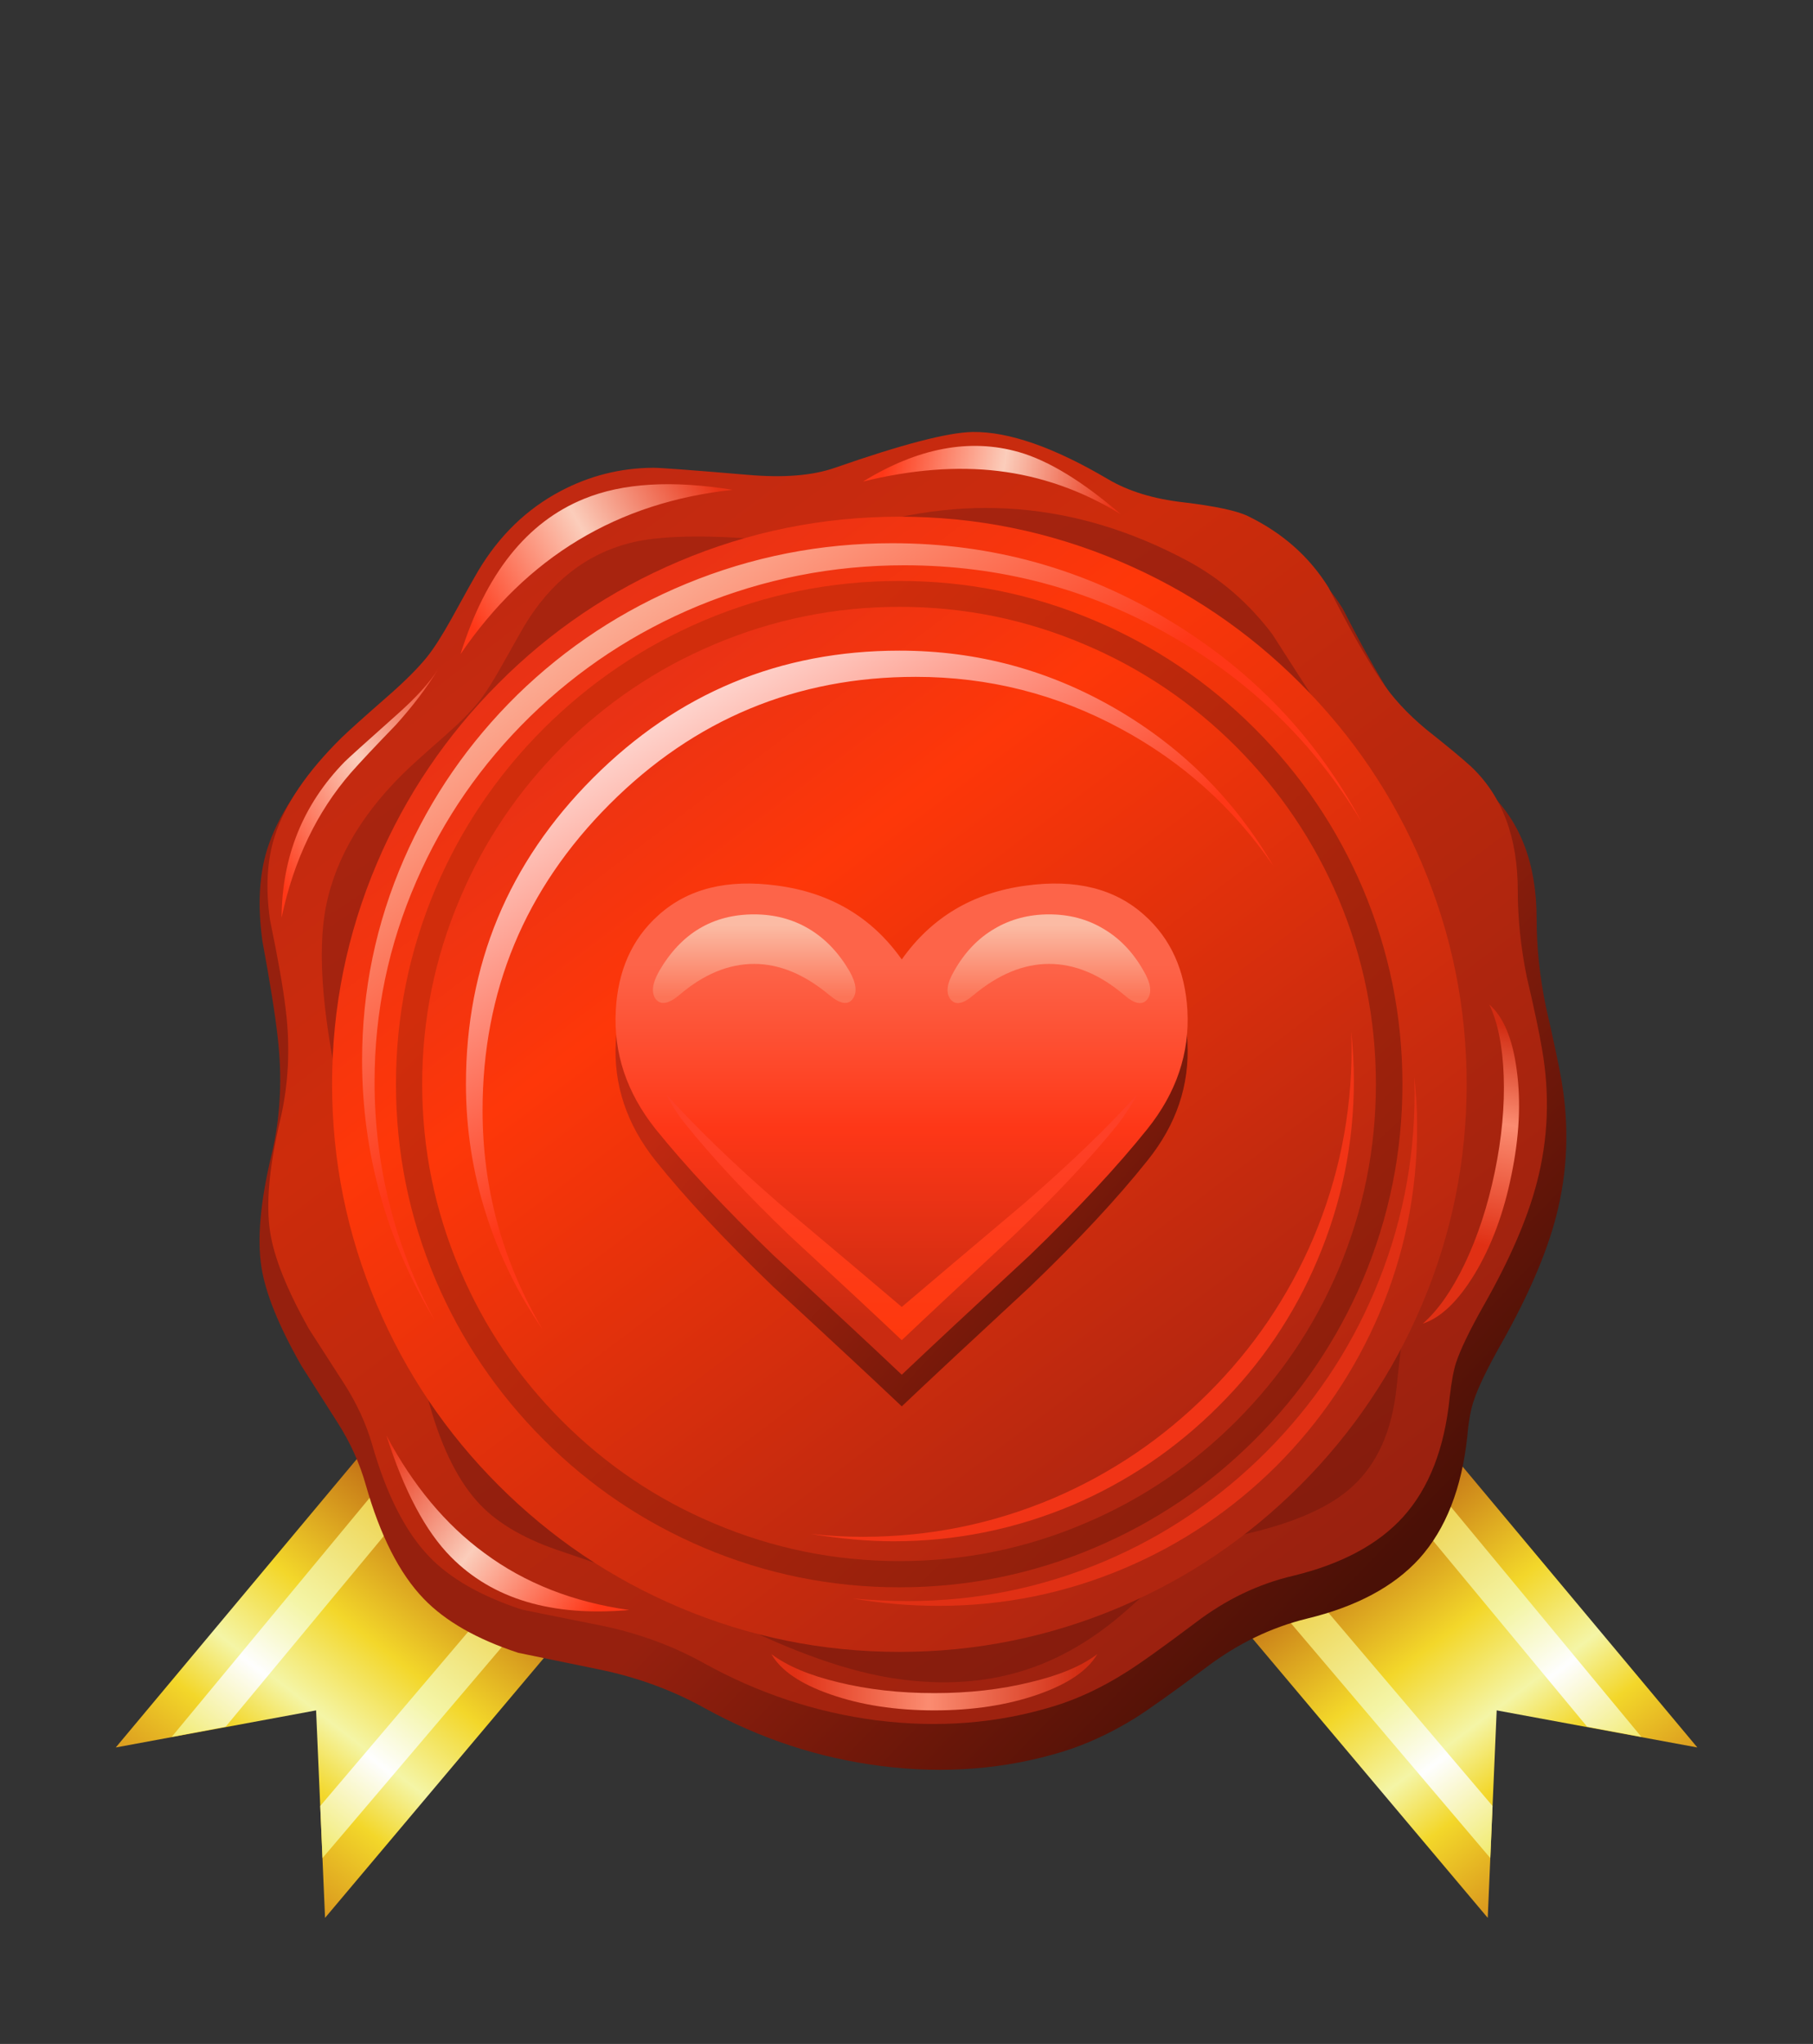 <svg xmlns="http://www.w3.org/2000/svg" xmlns:xlink="http://www.w3.org/1999/xlink" preserveAspectRatio="none" width="284" height="320"><rect width="100%" height="100%" fill="#333333" stroke="none"/><defs><linearGradient id="a" gradientUnits="userSpaceOnUse" x1="-76.713" y1="-142.925" x2="-114.588" y2="-193.175" spreadMethod="pad"><stop offset="0%" stop-color="#DA991E"/><stop offset="23.137%" stop-color="#F3D72A"/><stop offset="38.824%" stop-color="#F4F5A6"/><stop offset="61.176%" stop-color="#F3D72A"/><stop offset="100%" stop-color="#BD6413"/></linearGradient><linearGradient id="b" gradientUnits="userSpaceOnUse" x1="-77.413" y1="-145.863" x2="-115.888" y2="-196.938" spreadMethod="pad"><stop offset="0%" stop-color="#F3DB36"/><stop offset="7.843%" stop-color="#F2EC78"/><stop offset="32.157%" stop-color="#FEFEFE"/><stop offset="50.98%" stop-color="#F4F5A6"/><stop offset="100%" stop-color="#EBC226"/></linearGradient><linearGradient id="c" gradientUnits="userSpaceOnUse" x1="-286.975" y1="-143.363" x2="-248.225" y2="-192.938" spreadMethod="pad"><stop offset="0%" stop-color="#DA991E"/><stop offset="23.137%" stop-color="#F3D72A"/><stop offset="38.824%" stop-color="#F4F5A6"/><stop offset="61.176%" stop-color="#F3D72A"/><stop offset="100%" stop-color="#BD6413"/></linearGradient><linearGradient id="d" gradientUnits="userSpaceOnUse" x1="-285.587" y1="-146.563" x2="-246.212" y2="-196.938" spreadMethod="pad"><stop offset="0%" stop-color="#F3DB36"/><stop offset="7.843%" stop-color="#F2EC78"/><stop offset="32.157%" stop-color="#FEFEFE"/><stop offset="50.98%" stop-color="#F4F5A6"/><stop offset="100%" stop-color="#EBC226"/></linearGradient><linearGradient id="e" gradientUnits="userSpaceOnUse" x1="-162.138" y1="-237.6" x2="-107.663" y2="-185" spreadMethod="pad"><stop offset="0%" stop-color="#96200E"/><stop offset="100%" stop-color="#4A1006"/></linearGradient><linearGradient id="f" gradientUnits="userSpaceOnUse" x1="-244.65" y1="-343.137" x2="-123.35" y2="-182.162" spreadMethod="pad"><stop offset="0%" stop-color="#C12911"/><stop offset="27.059%" stop-color="#CD2C0C"/><stop offset="100%" stop-color="#9A210F"/></linearGradient><linearGradient id="g" gradientUnits="userSpaceOnUse" x1="-131.863" y1="-180.563" x2="-228.637" y2="-329.637" spreadMethod="pad"><stop offset="0%" stop-color="#851C0D"/><stop offset="100%" stop-color="#A8240F"/></linearGradient><linearGradient id="h" gradientUnits="userSpaceOnUse" x1="-234.875" y1="-331.625" x2="-131.825" y2="-194.875" spreadMethod="pad"><stop offset="0%" stop-color="#E93215"/><stop offset="27.059%" stop-color="#FE3709"/><stop offset="100%" stop-color="#B12610"/></linearGradient><linearGradient id="i" gradientUnits="userSpaceOnUse" x1="-224.313" y1="-305.313" x2="-125.387" y2="-202.887" spreadMethod="pad"><stop offset="0%" stop-color="#D12D0C"/><stop offset="100%" stop-color="#8C1E0C"/></linearGradient><linearGradient id="j" gradientUnits="userSpaceOnUse" x1="-226.725" y1="-320.75" x2="-140.075" y2="-205.75" spreadMethod="pad"><stop offset="0%" stop-color="#E93215"/><stop offset="27.059%" stop-color="#FE3709"/><stop offset="100%" stop-color="#B12610"/></linearGradient><linearGradient id="k" gradientUnits="userSpaceOnUse" x1="-188.738" y1="-272.475" x2="-225.363" y2="-333.425" spreadMethod="pad"><stop offset="0%" stop-color="#FE3717"/><stop offset="100%" stop-color="#FEFEFE"/></linearGradient><linearGradient id="l" gradientUnits="userSpaceOnUse" x1="-199.137" y1="-288.137" x2="-232.563" y2="-335.863" spreadMethod="pad"><stop offset="0%" stop-color="#FE3717"/><stop offset="100%" stop-color="#FBB49C"/></linearGradient><linearGradient id="m" gradientUnits="userSpaceOnUse" x1="-247.875" y1="-318.55" x2="-282.325" y2="-298.65" spreadMethod="pad"><stop offset="0%" stop-color="#E93215"/><stop offset="49.02%" stop-color="#FBCDBB"/><stop offset="100%" stop-color="#FE3717"/></linearGradient><linearGradient id="n" gradientUnits="userSpaceOnUse" x1="-148.862" y1="-353.85" x2="-184.537" y2="-360.15" spreadMethod="pad"><stop offset="0%" stop-color="#E93215"/><stop offset="49.02%" stop-color="#FBCDBB"/><stop offset="100%" stop-color="#FE3717"/></linearGradient><linearGradient id="o" gradientUnits="userSpaceOnUse" x1="-154.063" y1="-168.263" x2="-198.837" y2="-169.037" spreadMethod="pad"><stop offset="0%" stop-color="#D12C12"/><stop offset="52.941%" stop-color="#FB8C71"/><stop offset="100%" stop-color="#E03014"/></linearGradient><linearGradient id="p" gradientUnits="userSpaceOnUse" x1="-86.287" y1="-270.887" x2="-93.412" y2="-237.313" spreadMethod="pad"><stop offset="0%" stop-color="#D12C12"/><stop offset="43.922%" stop-color="#FB8C71"/><stop offset="100%" stop-color="#E03014"/></linearGradient><linearGradient id="q" gradientUnits="userSpaceOnUse" x1="-212.563" y1="-358.225" x2="-250.738" y2="-336.175" spreadMethod="pad"><stop offset="0%" stop-color="#E93215"/><stop offset="49.02%" stop-color="#FBCDBB"/><stop offset="100%" stop-color="#FE3717"/></linearGradient><linearGradient id="r" gradientUnits="userSpaceOnUse" x1="-264.1" y1="-202.913" x2="-231.3" y2="-178.188" spreadMethod="pad"><stop offset="0%" stop-color="#E93215"/><stop offset="49.02%" stop-color="#FBCDBB"/><stop offset="100%" stop-color="#FE3717"/></linearGradient><linearGradient id="s" gradientUnits="userSpaceOnUse" x1="-198.35" y1="-279.262" x2="-142.45" y2="-228.938" spreadMethod="pad"><stop offset="0%" stop-color="#C12911"/><stop offset="100%" stop-color="#601408"/></linearGradient><linearGradient id="t" gradientUnits="userSpaceOnUse" x1="-182.1" y1="-280.663" x2="-182.1" y2="-224.938" spreadMethod="pad"><stop offset="0%" stop-color="#FD6449"/><stop offset="45.882%" stop-color="#FE3717"/><stop offset="100%" stop-color="#CA2B11"/></linearGradient><linearGradient id="u" gradientUnits="userSpaceOnUse" x1="-205.15" y1="-275.625" x2="-205.15" y2="-286.875" spreadMethod="pad"><stop offset="0%" stop-color="#FC7457"/><stop offset="100%" stop-color="#FBBBA4"/></linearGradient><linearGradient id="v" gradientUnits="userSpaceOnUse" x1="-159" y1="-275.625" x2="-159" y2="-286.875" spreadMethod="pad"><stop offset="0%" stop-color="#FC7457"/><stop offset="100%" stop-color="#FBBBA4"/></linearGradient><linearGradient id="w" gradientUnits="userSpaceOnUse" x1="-182.05" y1="-253.6" x2="-182.05" y2="-217.8" spreadMethod="pad"><stop offset="0%" stop-color="#FE4027"/><stop offset="100%" stop-color="#FE3709"/></linearGradient><path fill="#FFF" fill-opacity="0" d="M0 320h284V0H0v320z" id="x"/><path fill="url(#a)" d="M-90.35-131.6l1.4-32.45 31.4 5.8-87.55-104.7-25.5 36.1 80.25 95.25z" id="y"/><path fill="url(#b)" d="M-138.15-197.7l48.2 56.75.35-8.15-44.35-52.2-4.2 3.6m24-19.95l-4.25 3.55 43.6 52.6 8.5 1.6-47.85-57.75z" id="z"/><path fill="url(#c)" d="M-192.05-226.85l-25.45-36.1-87.55 104.7 31.35-5.8 1.4 32.45 80.25-95.25z" id="A"/><path fill="url(#d)" d="M-273.05-149.1l.35 8.15 48.25-56.75-4.25-3.6-44.35 52.2m28.85-65l-4.25-3.55-47.85 57.75 8.45-1.6 43.65-52.6z" id="B"/><path fill="url(#e)" d="M-136.2-349.95q-7.15-.8-12-3.7-13-7.65-21.65-7.5-5.9.05-22.05 5.7-5.4 1.85-13.95 1.15-13.35-1.15-15.1-1.15-7.85.05-14.8 3.75-8.15 4.3-13.2 12.75-.65 1.1-4.15 7.45-2.3 4.2-4.05 6.3-1.9 2.35-6.15 4.95-4.8 2.9-7.4 5.5-8.15 8.1-10.65 16-1.9 6.1-.75 14.4 1.8 9.7 2.4 15.1 1.1 9.6-.95 18.2-2.65 11-1.6 17.7.95 6.1 6.25 15.4 4 6.25 5.7 8.95 2.95 4.65 4.35 9.6 3.4 12 9.1 17.9 5.05 5.25 14.8 8.45 7.85 1.6 12.65 2.6 9 1.85 16.6 6.1 13 7.15 27.5 9 14.9 1.9 28.45-2.25 5.65-1.75 11.25-5.2 3.55-2.25 11.3-8.05 7.3-5.5 15.65-7.55 11.6-2.8 17.6-9.4 6.2-6.9 7.5-19.1.3-3.5 1-5.55 1.05-3.2 4.4-9.1 6.25-11.1 8.5-19.75 2.7-10.4.85-21.25-.7-3.95-2.45-11.55-1.45-7.05-1.45-13.75 0-12.9-7.6-19.95-2.15-2-7.1-5.85-4.45-3.75-7.2-7.8-3.65-5.5-8.4-14.85-4.6-7.45-12.9-11.45-2.65-1.3-10.3-2.2z" id="C"/><path fill="url(#f)" d="M-138-353q-7-.8-11.75-3.6-12.7-7.5-21.2-7.4-5.8.1-21.55 5.6-5.3 1.85-13.7 1.1-13-1.1-14.75-1.1-7.7.05-14.5 3.65-7.95 4.2-12.9 12.5-.75 1.25-4.05 7.25-2.3 4.15-3.95 6.2-2.1 2.6-6.1 6.1-5.55 4.85-7.3 6.55-8.05 7.95-10.4 15.3-1.85 5.7-.75 13.25 1.85 8.9 2.45 13.95 1.1 9-.9 17.4-2.55 10.85-1.55 17.35.9 5.95 6.05 15.15 3.9 6.05 5.6 8.7 2.9 4.55 4.3 9.35 3.35 11.75 8.9 17.55 4.9 5.15 14.45 8.3.3.1 12.35 2.5 8.85 1.8 16.3 5.95 12.75 7.05 26.9 8.9 14.6 1.85 27.8-2.2 5.55-1.7 11.05-5.15 3.25-2 11.1-7.9 7.15-5.45 15.3-7.35 11.35-2.75 17.2-9.2 6.1-6.75 7.3-18.75.4-3.55 1-5.4 1.05-3.15 4.3-8.9 6.15-10.8 8.35-19.3 2.65-10.2.8-20.8-.65-3.9-2.4-11.35-1.4-6.95-1.4-13.45 0-12.6-7.4-19.5-2.15-1.95-6.95-5.75-4.4-3.65-7.05-7.65-3.6-5.4-8.2-14.5-4.5-7.25-12.65-11.2-2.6-1.25-10.1-2.15z" id="D"/><path fill="url(#g)" d="M-124.05-332.35q-5.55-7.35-13.3-11.5-26.05-13.95-53.95-4.35-4.65 1.7-12.2 1.05-14.25-1.2-21.05.5-10.35 2.65-16.55 12.95-.65 1.1-3.65 6.45-2.05 3.65-3.55 5.5-1.85 2.3-5.45 5.45-4.9 4.3-6.5 5.9-10.4 10.35-12.15 22.05-1.7 11.45 3.65 33.4 2.25 9.15 6.65 23.15 5.2 16.45 6.15 19.9 2.95 10.5 7.95 15.7 4.35 4.55 12.9 7.35 6.95 2.35 10.95 3.9 7.15 2.8 14.65 6.55 15.6 7.9 26.95 9.45 10.5 1.45 19.3-1.25 8.7-2.65 16.55-9.65 5.65-5.1 8.4-7.05 5.25-3.6 10.95-4.95 10.8-2.6 15.8-7.2 5.9-5.35 6.95-15.65 1-10 4.2-31.2 2.4-15.8 2.45-24 .1-11.65-3.5-22.3-3.95-11.8-13.6-26.25-3.2-4.8-9-13.9z" id="E"/><path fill="url(#h)" d="M-119.7-324.7q-12.3-12.3-28.2-19.05-16.5-7-34.5-7-18.05 0-34.55 7-15.95 6.75-28.2 19.05-12.3 12.3-19.05 28.2-7 16.5-7 34.5t7 34.5q6.75 15.95 19.05 28.25t28.2 19.05q16.5 7 34.55 7 18 0 34.5-7 15.9-6.75 28.2-19.05 12.3-12.3 19.05-28.25 7-16.5 7-34.5t-7-34.5q-6.75-15.9-19.05-28.2z" id="F"/><path fill="url(#i)" d="M-126.8-317.6q-10.9-10.9-25.05-16.9-14.6-6.2-30.55-6.2-16 0-30.65 6.2-14.1 6-25.05 16.9-10.9 10.9-16.9 25-6.2 14.65-6.2 30.6 0 15.95 6.2 30.6 6 14.1 16.9 25 10.9 10.9 25.05 16.9 14.65 6.2 30.65 6.2 15.95 0 30.55-6.2 14.15-6 25.05-16.9 10.9-10.9 16.9-25 6.2-14.65 6.2-30.6 0-15.95-6.2-30.6-6-14.1-16.9-25z" id="G"/><path fill="url(#j)" d="M-129.7-314.75q-10.35-10.35-23.7-16-13.85-5.9-29-5.9t-29.05 5.9q-13.4 5.65-23.75 16t-16 23.75q-5.9 13.85-5.9 29t5.9 29q5.65 13.35 16 23.7t23.75 16q13.9 5.9 29.05 5.9t29-5.9q13.35-5.65 23.7-16 10.3-10.3 16-23.7 5.85-13.85 5.85-29t-5.85-29q-5.7-13.4-16-23.75z" id="H"/><path fill="url(#k)" d="M-147.8-317.6q14.5 7.8 23.85 21.4-9-15.35-24.35-24.35-15.8-9.25-34.1-9.25-28.05 0-47.95 19.9-19.9 19.9-19.9 47.9 0 10.5 3.15 20.35 3.05 9.6 8.8 17.95-9.35-15.9-9.35-34.2 0-28 19.9-47.9t47.9-19.9q17.05 0 32.05 8.1z" id="I"/><path fill="#F13416" d="M-111.7-270.2l.05 2.6q0 15.5-6 29.7-5.85 13.7-16.45 24.25-10.6 10.6-24.3 16.45-14.2 6-29.7 6-4.15 0-8.2-.45 7 1.15 12.95 1.15 14.6 0 28-5.65 12.9-5.5 22.9-15.5 10-9.95 15.45-22.85 5.7-13.4 5.7-28 0-3.7-.4-7.7z" id="J"/><path fill="url(#l)" d="M-139.9-332.1q18.75 10.7 29.75 29-10.6-19.7-30-31.4-19.95-12.1-43.4-12.1-16.85 0-32.25 6.35-14.9 6.15-26.4 17.35-11.45 11.25-17.75 25.7-6.55 15.05-6.55 31.45 0 21.85 11.35 40.7-9.4-17.6-9.4-37.3 0-16.4 6.55-31.4 6.3-14.5 17.75-25.7 11.5-11.2 26.35-17.35 15.45-6.35 32.25-6.35 22.45 0 41.75 11.05z" id="K"/><path fill="#E03014" d="M-101.85-263.2l.05 2.7q0 16.1-6.25 30.85-6 14.2-17 25.2t-25.2 17.05q-14.75 6.25-30.85 6.25-4.1 0-8.6-.4 6.65 1.15 13.45 1.15 15.2 0 29.1-5.9 13.4-5.7 23.8-16.05 10.35-10.4 16.05-23.8 5.9-13.9 5.9-29.1 0-4.1-.45-7.95z" id="L"/><path fill="url(#m)" d="M-261.25-318.15q4.002-4.43 6.65-8.75-2.047 3.212-6.5 7.15-7.3 6.5-8.15 7.35-9.75 10-9.85 24.35 2.85-13.45 10.85-22.65 2.25-2.55 7-7.45z" id="M"/><path fill="url(#n)" d="M-163.7-360.85q-11.55-3.3-24.4 4.6 11.4-2.8 21.1-1.65 10.1 1.2 19.2 6.75-8.95-7.7-15.9-9.7z" id="N"/><path fill="url(#o)" d="M-176.95-166.75q-8.15 0-15.05-1.7-6.7-1.6-10.45-4.4 2.2 3.85 9.25 6.3 7.15 2.5 16.25 2.5t16.25-2.5q7-2.45 9.25-6.3-3.7 2.8-10.5 4.4-6.9 1.7-15 1.7z" id="O"/><path fill="url(#p)" d="M-90.1-274.45q2 4.25 2.25 11.15.25 7.1-1.4 15.05-1.65 7.95-4.7 14.35-3 6.25-6.55 9.35 4.2-1.35 8.1-7.75 3.95-6.55 5.75-15.45 1.85-8.9.85-16.35-.95-7.4-4.3-10.35z" id="P"/><path fill="url(#q)" d="M-208.5-354.95q-14.2-2.3-23.25 1.4-13.45 5.45-19.35 24.3 15.55-22.8 42.6-25.7z" id="Q"/><path fill="url(#r)" d="M-252.6-188.05q9.8 9.9 27.9 8.3-13.15-1.85-22.65-8.9-9.1-6.65-15.35-18.4 4.15 13 10.1 19z" id="R"/><path fill="url(#s)" d="M-143.6-250.05q6.8-8.45 6.25-18.55-.55-9.35-6.7-14.85-6.9-6.25-18.55-4.65-12.45 1.7-19.45 11.55-7-9.85-19.5-11.55-11.7-1.6-18.6 4.65-6.15 5.5-6.65 14.85-.55 10.05 6.2 18.55 7.1 8.85 18.45 19.75 13.45 12.4 20.1 18.7 6.65-6.3 20.05-18.7 11.35-10.9 18.4-19.75z" id="S"/><path fill="url(#t)" d="M-143.6-255q6.8-8.5 6.25-18.55-.55-9.35-6.7-14.85-6.9-6.25-18.55-4.65-12.45 1.65-19.45 11.55-7-9.9-19.5-11.55-11.7-1.6-18.6 4.65-6.15 5.5-6.65 14.85-.55 10.05 6.2 18.55 7.1 8.8 18.45 19.75 13.45 12.4 20.1 18.7 6.65-6.3 20.05-18.7 11.35-10.95 18.4-19.75z" id="T"/><path fill="url(#u)" d="M-193.35-275.9q2.5 2.05 3.6.6 1.15-1.5-.5-4.4-2.55-4.35-6.35-6.6t-8.55-2.25q-9.7 0-14.85 8.85-1.65 2.9-.55 4.4 1.15 1.45 3.65-.6 5.7-4.9 11.75-4.9 5.95 0 11.8 4.9z" id="U"/><path fill="url(#v)" d="M-159-280.8q6.05 0 11.8 4.9 2.45 2.1 3.6.6 1.1-1.5-.6-4.4-2.45-4.35-6.3-6.6-3.75-2.25-8.5-2.25t-8.55 2.25q-3.85 2.25-6.3 6.6-1.7 2.9-.6 4.4 1.15 1.5 3.6-.6 5.85-4.9 11.85-4.9z" id="V"/><path fill="url(#w)" d="M-148.2-255.75q1.85-2.45 2.95-4.6-6.8 7.6-17.7 17.05-12.75 10.75-19.1 16.15-6.35-5.4-19.15-16.15-10.8-9.4-17.65-17.05 1.2 2.45 2.95 4.6 6.2 7.75 16.2 17.35 11.8 10.9 17.65 16.45 5.85-5.55 17.6-16.45 10.05-9.65 16.25-17.35z" id="W"/></defs><use xlink:href="#x"/><use xlink:href="#y" transform="matrix(1.001 0 0 1.001 323.489 431.994)"/><use xlink:href="#z" transform="matrix(1.001 0 0 1.001 323.489 431.994)"/><use xlink:href="#A" transform="matrix(1.001 0 0 1.001 323.489 431.994)"/><use xlink:href="#B" transform="matrix(1.001 0 0 1.001 323.489 431.994)"/><use xlink:href="#C" transform="matrix(1.001 0 0 1.001 323.489 431.994)"/><use xlink:href="#D" transform="matrix(1.001 0 0 1.001 323.489 431.994)"/><use xlink:href="#E" transform="matrix(1.001 0 0 1.001 323.489 431.994)"/><use xlink:href="#F" transform="matrix(1.001 0 0 1.001 323.489 431.994)"/><use xlink:href="#G" transform="matrix(1.001 0 0 1.001 323.489 431.994)"/><use xlink:href="#H" transform="matrix(1.001 0 0 1.001 323.489 431.994)"/><use xlink:href="#I" transform="matrix(1.001 0 0 1.001 323.489 431.994)"/><use xlink:href="#J" transform="matrix(1.001 0 0 1.001 323.489 431.994)"/><use xlink:href="#K" transform="matrix(1.001 0 0 1.001 323.489 431.994)"/><use xlink:href="#L" transform="matrix(1.001 0 0 1.001 323.489 431.994)"/><use xlink:href="#M" transform="matrix(1.001 0 0 1.001 323.489 431.994)"/><use xlink:href="#N" transform="matrix(1.001 0 0 1.001 323.489 431.994)"/><use xlink:href="#O" transform="matrix(1.001 0 0 1.001 323.489 431.994)"/><use xlink:href="#P" transform="matrix(1.001 0 0 1.001 323.489 431.994)"/><use xlink:href="#Q" transform="matrix(1.001 0 0 1.001 323.489 431.994)"/><use xlink:href="#R" transform="matrix(1.001 0 0 1.001 323.489 431.994)"/><use xlink:href="#S" transform="matrix(1.001 0 0 1.001 323.489 431.994)"/><use xlink:href="#T" transform="matrix(1.001 0 0 1.001 323.489 431.994)"/><use xlink:href="#U" transform="matrix(1.001 0 0 1.001 323.489 431.994)"/><use xlink:href="#V" transform="matrix(1.001 0 0 1.001 323.489 431.994)"/><use xlink:href="#W" transform="matrix(1.001 0 0 1.001 323.489 431.994)"/></svg>